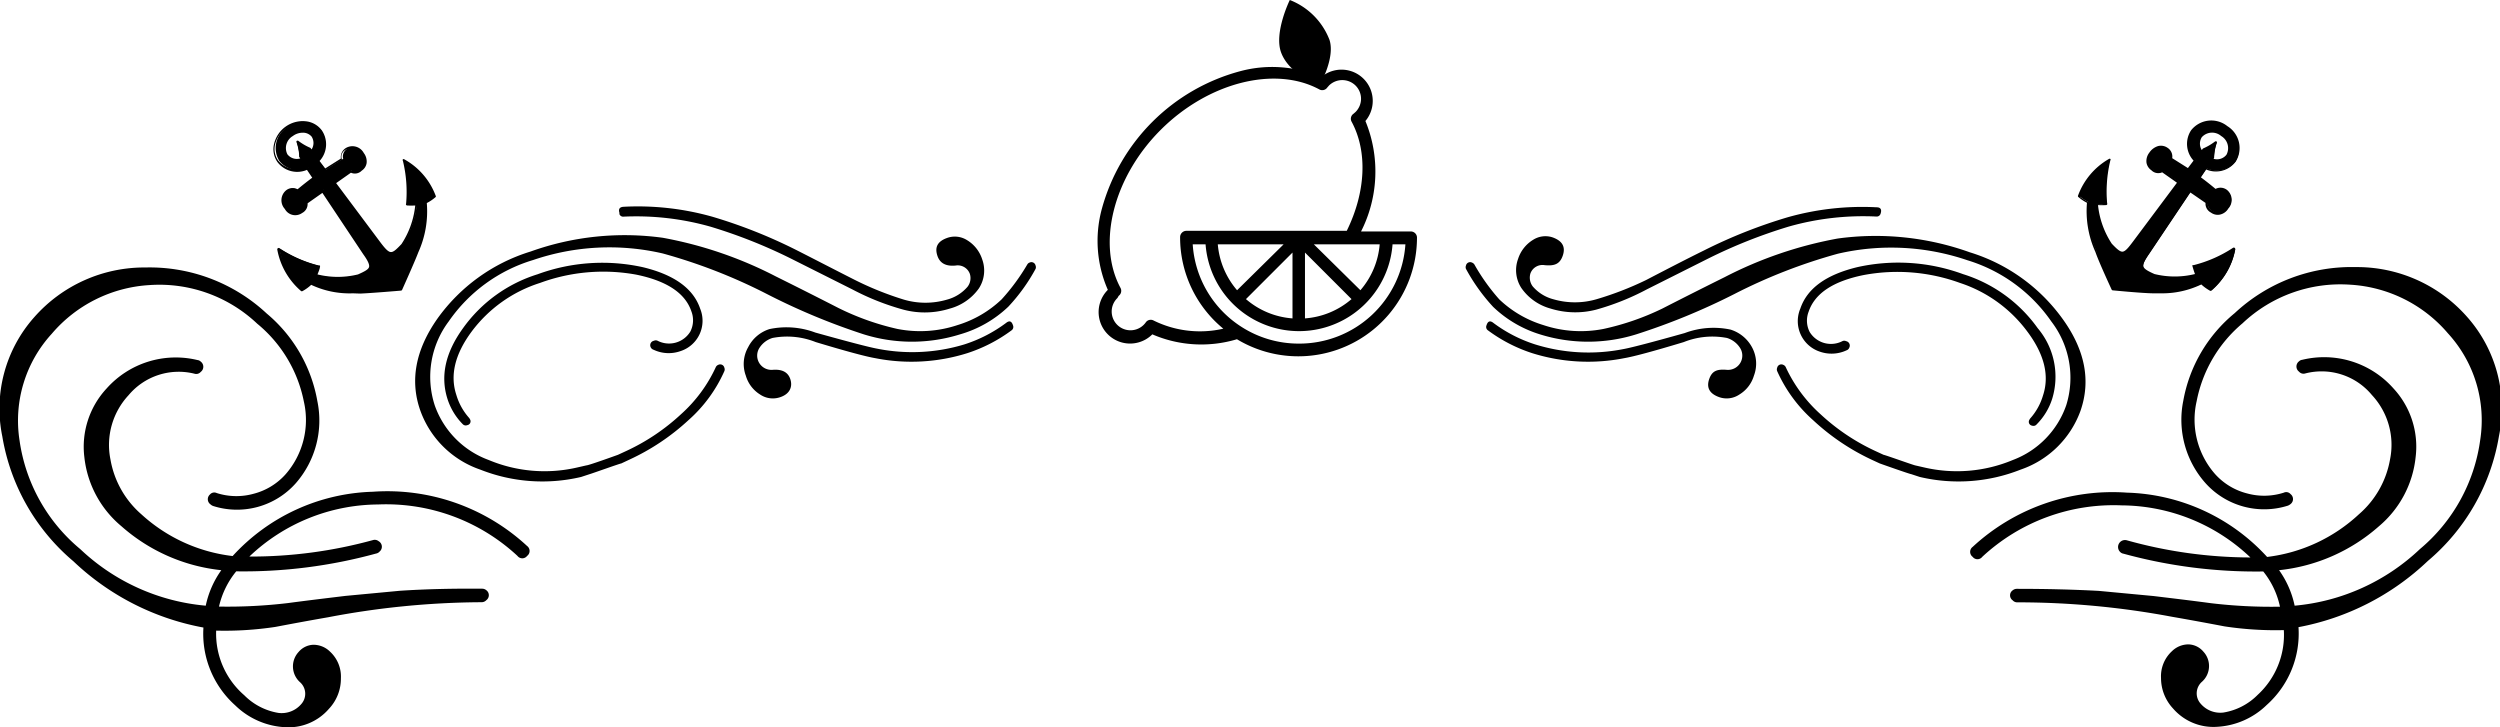 <svg viewBox="0 0 194.41 56.56" fill="currentColor"><defs><style>.cls-1{fill:#db9c41}.cls-2{fill:#d79a2b}</style></defs><g id="Layer_2" data-name="Layer 2"><g id="Layer_1-2" data-name="Layer 1"><g id="Title_Top" data-name="Title Top"><path d="M156.86 46.84a.46.46 0 01-.35-.16.47.47 0 010-.77.51.51 0 01.31-.12q3.45 0 6.4.16l4.25.4c1.49.18 3 .36 4.49.56a39.86 39.86 0 005.34.27 6.52 6.52 0 00-1.3-2.74 39 39 0 01-10.86-1.38.48.48 0 01-.29-.16.54.54 0 01.52-.89 35.84 35.84 0 009.63 1.34 14.64 14.64 0 00-10-4.05 15 15 0 00-10.85 4 .47.47 0 01-.75 0 .48.48 0 010-.77 16 16 0 0112-4.22 15.35 15.35 0 0110.9 5 12.7 12.7 0 007.13-3.31 7.29 7.29 0 002.43-4.28 5.68 5.68 0 00-1.41-5 5.08 5.08 0 00-5.18-1.68.46.46 0 01-.49-.14.5.5 0 010-.8.42.42 0 01.25-.12 7.2 7.2 0 017.09 2.22 6.66 6.66 0 011.73 5.34 8.12 8.12 0 01-2.85 5.38 13.9 13.9 0 01-7.77 3.42 7.32 7.32 0 011.21 2.76 16.26 16.26 0 009.74-4.4 13.41 13.41 0 004.69-8.48 10 10 0 00-2.51-8.3 10.81 10.81 0 00-7.58-3.78 11.08 11.08 0 00-8.39 3 10.5 10.5 0 00-3.57 6.06 6.41 6.41 0 001.42 5.65 5 5 0 002.5 1.52 5 5 0 002.86-.06.44.44 0 01.52.11.49.49 0 010 .78.82.82 0 01-.2.12 6.13 6.13 0 01-6.43-1.77 7.41 7.41 0 01-1.71-6.38 11.42 11.42 0 014-6.82 13.31 13.31 0 019.41-3.58 11.4 11.4 0 018.66 3.87 10.7 10.7 0 012.48 9.27 16.17 16.17 0 01-5.53 9.71 19.89 19.89 0 01-10.06 5.15 7.44 7.44 0 01-2.47 6.05 6 6 0 01-3.87 1.7 4.15 4.15 0 01-3.42-1.43 3.47 3.47 0 01-.93-2.37 2.64 2.64 0 01.85-2.08 1.83 1.83 0 011.29-.53 1.57 1.57 0 011.15.56 1.64 1.64 0 01-.11 2.35 1.2 1.2 0 00-.09 1.71 2 2 0 001.76.68 4.84 4.84 0 002.66-1.37A6.33 6.33 0 00177.6 49a26.37 26.37 0 01-4.61-.29c-1.36-.26-2.72-.51-4.1-.75a64.89 64.89 0 00-12.03-1.12zM161.79 31.94a7.55 7.55 0 01-4.66 4.58 13.11 13.11 0 01-7.84.57l-.67-.22c-.1 0-2.36-.8-2.44-.83l-.65-.3a17.62 17.62 0 01-4.53-3.06 11.23 11.23 0 01-2.8-3.82.34.34 0 010-.26.33.33 0 01.47-.23.36.36 0 01.21.21 11.31 11.31 0 002.69 3.63 16.32 16.32 0 004.26 2.86l.65.3c.09 0 2.26.78 2.45.82l.7.16a11.24 11.24 0 006.9-.58 7 7 0 004.15-4.26 7.18 7.18 0 00-1.16-6.51 12.27 12.27 0 00-6.52-4.76 18.37 18.37 0 00-10.08-.51 42.1 42.1 0 00-8.06 3.14 51.43 51.43 0 01-7.62 3.13 12.55 12.55 0 01-7.49 0 9.14 9.14 0 01-3.64-2.14 14.5 14.5 0 01-2.11-2.95.34.34 0 010-.26.33.33 0 01.47-.23.4.4 0 01.18.14 15.62 15.62 0 001.94 2.72 8.59 8.59 0 003.43 2 9.18 9.18 0 004.67.3 20.24 20.24 0 004.57-1.58c1.62-.83 3.23-1.64 4.86-2.45a31.39 31.39 0 018.78-3 21.7 21.7 0 0110.28 1.07 13.93 13.93 0 017.26 5.24q2.56 3.59 1.35 7.08zm-25.4-2.72a2.56 2.56 0 01-1.13 1.46 1.76 1.76 0 01-1.52.22c-.78-.26-1.06-.73-.83-1.41s.65-.79 1.38-.73a1.11 1.11 0 001-1.74 1.84 1.84 0 00-1-.74 6 6 0 00-3.35.32c-2.38.72-3.91 1.13-4.62 1.25a14.48 14.48 0 01-7.18-.39 11.93 11.93 0 01-3.43-1.77.32.32 0 01-.11-.4c.1-.32.28-.38.53-.18a11 11 0 003.24 1.67 13.94 13.94 0 006.85.37q.91-.16 4.79-1.25a6.38 6.38 0 013.56-.27 2.85 2.85 0 011.67 1.37 2.66 2.66 0 01.15 2.22zm9.53-12.38a21.19 21.19 0 00-6.82.78 39.93 39.93 0 00-6.25 2.48l-4.78 2.4a19.53 19.53 0 01-3.95 1.58 6.46 6.46 0 01-3.56-.09 4.07 4.07 0 01-2.25-1.59 2.54 2.54 0 01-.26-2.26 2.71 2.71 0 011.17-1.49 1.78 1.78 0 011.49-.2c.78.27 1.05.74.82 1.42s-.66.82-1.41.75a1 1 0 00-1.11.65 1.13 1.13 0 00.18 1 3.17 3.17 0 001.6 1 6 6 0 003.36 0 25 25 0 003.85-1.49c1.52-.79 3-1.56 4.56-2.33A39.4 39.4 0 01139 16.9a21.3 21.3 0 016.93-.78c.32 0 .42.18.31.5a.31.31 0 01-.32.22zM159.59 31a4.92 4.92 0 01-1.21 2 .32.32 0 01-.36.1.3.3 0 01-.23-.41 1 1 0 01.08-.14 4.67 4.67 0 001-1.79c.51-1.53.12-3.17-1.19-4.94a10.65 10.65 0 00-5.27-3.82 14.24 14.24 0 00-7.49-.61q-3.55.72-4.27 2.84a1.93 1.93 0 00.08 1.59 1.94 1.94 0 002.54.71.33.33 0 01.29 0 .35.35 0 01.25.5.34.34 0 01-.21.21 2.75 2.75 0 01-2.07.11A2.5 2.5 0 01140 24c.53-1.57 2-2.64 4.45-3.23a14.62 14.62 0 018.21.55 11.22 11.22 0 015.8 4.2 5.85 5.85 0 011.13 5.48z" class="cls-1"/><path d="M25.52 48c-1.38.24-2.74.49-4.1.75a26.37 26.37 0 01-4.61.29A6.33 6.33 0 0019 54.07a4.84 4.84 0 002.66 1.37 2 2 0 001.76-.68 1.2 1.2 0 00-.09-1.71 1.65 1.65 0 01-.11-2.35 1.57 1.57 0 011.15-.56 1.83 1.83 0 011.29.53 2.64 2.64 0 01.85 2.08 3.42 3.42 0 01-.93 2.37 4.15 4.15 0 01-3.42 1.43 6 6 0 01-3.87-1.7 7.47 7.47 0 01-2.47-6.05 19.89 19.89 0 01-10.11-5.15 16.17 16.17 0 01-5.53-9.71 10.7 10.7 0 012.48-9.27 11.4 11.4 0 018.66-3.87 13.35 13.35 0 019.42 3.58 11.46 11.46 0 013.94 6.82A7.41 7.41 0 0123 37.58a6.11 6.11 0 01-6.42 1.77.56.56 0 01-.2-.12.49.49 0 01-.05-.78.44.44 0 01.52-.11 5 5 0 002.86.06 5 5 0 002.5-1.52 6.41 6.41 0 001.42-5.65A10.45 10.45 0 0020 25.17a11.07 11.07 0 00-8.39-3 10.81 10.81 0 00-7.58 3.78 10 10 0 00-2.51 8.3 13.41 13.41 0 004.72 8.45A16.26 16.26 0 0016 47.1a7.32 7.32 0 011.21-2.76 13.9 13.9 0 01-7.77-3.42 8.12 8.12 0 01-2.88-5.37 6.66 6.66 0 011.73-5.34A7.2 7.2 0 0115.36 28a.42.42 0 01.25.12.5.5 0 010 .8.46.46 0 01-.49.14A5.08 5.08 0 0010 30.73a5.68 5.68 0 00-1.41 5A7.29 7.29 0 0011 40a12.7 12.7 0 007.09 3.24 15.35 15.35 0 0110.9-5 16 16 0 0112 4.22.48.48 0 010 .77.47.47 0 01-.75 0 15 15 0 00-10.85-4 14.64 14.64 0 00-10 4.05A35.84 35.84 0 0029 42a.48.48 0 01.45.09.49.49 0 01.07.8.48.48 0 01-.29.16 39 39 0 01-10.86 1.38 6.65 6.65 0 00-1.34 2.74 39.86 39.86 0 005.34-.27c1.5-.2 3-.38 4.49-.56l4.25-.4c2-.13 4.11-.18 6.4-.16a.49.49 0 01.31.12.48.48 0 010 .77.5.5 0 01-.36.16A64.89 64.89 0 0025.52 48zM34 24.8a13.93 13.93 0 017.26-5.24 21.7 21.7 0 0110.28-1.07 31.39 31.39 0 018.78 3c1.63.81 3.24 1.62 4.86 2.45a20.24 20.24 0 004.61 1.64 9.18 9.18 0 004.67-.3 8.59 8.59 0 003.43-2 16.11 16.11 0 002-2.72.33.33 0 01.17-.14.33.33 0 01.47.23.34.34 0 010 .26 14.12 14.12 0 01-2.12 2.94A9.07 9.07 0 0174.66 26a12.55 12.55 0 01-7.49 0 51 51 0 01-7.56-3.15 42.39 42.39 0 00-8.07-3.14 18.37 18.37 0 00-10.08.51A12.27 12.27 0 0034.89 25a7.18 7.18 0 00-1.08 6.53A7 7 0 0038 35.77a11.24 11.24 0 006.9.58l.7-.16c.19 0 2.36-.79 2.45-.82l.65-.3a16.32 16.32 0 004.26-2.86 11.17 11.17 0 002.69-3.63.36.36 0 01.21-.21.33.33 0 01.47.23.34.34 0 010 .26 11.1 11.1 0 01-2.8 3.82 17.62 17.62 0 01-4.58 3.06l-.64.3c-.09 0-2.35.81-2.45.83l-.67.22a13.12 13.12 0 01-7.84-.57 7.55 7.55 0 01-4.66-4.58Q31.45 28.45 34 24.8zM58.18 27a2.8 2.8 0 011.66-1.41 6.38 6.38 0 013.56.27q3.87 1.08 4.79 1.25a13.94 13.94 0 006.81-.33 11 11 0 003.24-1.67c.25-.2.43-.14.53.18a.32.32 0 01-.11.4 11.93 11.93 0 01-3.43 1.77 14.47 14.47 0 01-7.18.39c-.7-.12-2.24-.53-4.62-1.25a6 6 0 00-3.35-.32 1.84 1.84 0 00-1 .74 1.11 1.11 0 001 1.74c.74-.06 1.2.18 1.38.73s0 1.15-.83 1.41a1.76 1.76 0 01-1.52-.22A2.56 2.56 0 0158 29.22a2.63 2.63 0 01.18-2.22zm-10-10.42c-.11-.32 0-.48.31-.5a21.3 21.3 0 016.93.78 39.4 39.4 0 016.44 2.55c1.52.77 3 1.54 4.56 2.33a24.6 24.6 0 003.87 1.56 5.93 5.93 0 003.35 0 3.17 3.17 0 001.6-1 1.1 1.1 0 00.18-1 1 1 0 00-1.11-.65q-1.12.11-1.41-.75c-.23-.68 0-1.15.82-1.42a1.78 1.78 0 011.49.2 2.71 2.71 0 011.17 1.49 2.54 2.54 0 01-.26 2.26A4.07 4.07 0 0173.85 24a6.46 6.46 0 01-3.56.09 19.53 19.53 0 01-4-1.58l-4.78-2.4a39.93 39.93 0 00-6.25-2.48 21.19 21.19 0 00-6.82-.78.31.31 0 01-.28-.23zM36 25.53a11.22 11.22 0 015.8-4.2 14.62 14.62 0 018.2-.55c2.44.59 3.92 1.66 4.45 3.23a2.48 2.48 0 01-1.55 3.3 2.75 2.75 0 01-2.07-.11.36.36 0 01-.23-.2.35.35 0 01.25-.5.33.33 0 01.29 0 1.94 1.94 0 002.54-.71 1.93 1.93 0 00.08-1.59q-.72-2.11-4.27-2.84A14.24 14.24 0 0042 22a10.65 10.65 0 00-5.32 3.78c-1.31 1.77-1.7 3.41-1.19 4.94a4.67 4.67 0 001 1.79 1 1 0 01.08.14.3.3 0 01-.23.41A.32.32 0 0136 33a4.92 4.92 0 01-1.21-2c-.55-1.76-.16-3.57 1.21-5.47zM23.49 22.54a4 4 0 00.69-.53 7.7 7.7 0 003.84.68c.84 0 3.17-.23 3.17-.23s1-2.13 1.26-2.91a7.64 7.64 0 00.64-3.85 3.84 3.84 0 00.72-.48 5.45 5.45 0 00-2.39-2.77 10 10 0 01.25 3.4 4.48 4.48 0 00.75 0A7.26 7.26 0 0131.3 19c-.83.87-1 .93-1.82-.16-.48-.6-2.13-2.84-3.48-4.67l1.3-.91a.63.63 0 00.78-.11.82.82 0 00.14-1.23.89.89 0 00-1.22-.35.7.7 0 00-.31.78c-.48.27-.93.56-1.37.86l-.56-.74a1.83 1.83 0 00.24-2.29 1.91 1.91 0 00-2.67-.29 1.92 1.92 0 00-.61 2.62 1.84 1.84 0 002.24.53l.52.77c-.43.32-.86.65-1.27 1a.7.7 0 00-.84 0 .89.89 0 00-.08 1.3.82.82 0 001.2.28c.24-.18.44-.35.36-.71l1.29-.92 3.26 4.86c.76 1.12.66 1.27-.44 1.76a7.22 7.22 0 01-3.36 0 3.89 3.89 0 00.24-.7 10.12 10.12 0 01-3.12-1.36 5.46 5.46 0 001.77 3.22zm.77-10.66l-.17-.24a4.23 4.23 0 01-1-.56 4.29 4.29 0 01.2 1.09l.17.25a1.08 1.08 0 01-1.24-.33 1.19 1.19 0 01.44-1.6 1.18 1.18 0 011.66.11 1.08 1.08 0 01-.06 1.28z" class="cls-2"/><path d="M27.45 22.81a7 7 0 01-3.25-.66 3.32 3.32 0 01-.68.49.12.12 0 01-.1 0 5.57 5.57 0 01-1.86-3.24.12.12 0 01.05-.1.11.11 0 01.12 0 10 10 0 003.07 1.35.12.12 0 01.08 0 .12.12 0 010 .1c0 .14-.12.41-.19.59a6.57 6.57 0 003.15 0c.54-.24.81-.39.86-.58s-.12-.53-.46-1L25.07 15l-1.15.81a.78.78 0 01-.42.75.92.92 0 01-1.35-.31 1 1 0 01.1-1.45.81.81 0 01.89-.08q.55-.46 1.14-.9l-.41-.61a1.93 1.93 0 01-2.29-.6 1.75 1.75 0 01-.26-1.45 2.29 2.29 0 012.44-1.73 1.76 1.76 0 011.28.73 1.92 1.92 0 01-.19 2.36l.44.58 1.22-.77a.83.83 0 01.37-.81 1 1 0 011.41.38 1.08 1.08 0 01.22.78.86.86 0 01-.38.59.74.74 0 01-.84.16l-1.15.81 3.43 4.59c.36.48.61.76.82.77s.42-.19.83-.62a6.69 6.69 0 001.07-3 5.92 5.92 0 01-.62 0 .11.11 0 01-.09-.05.09.09 0 010-.09 10.28 10.28 0 00-.25-3.34.09.09 0 010-.11.09.09 0 01.11 0 5.4 5.4 0 012.44 2.83.09.09 0 010 .1 3.33 3.33 0 01-.69.47 7.73 7.73 0 01-.66 3.83c-.29.77-1.25 2.89-1.26 2.92a.11.11 0 01-.09.06s-2.35.2-3.17.23zm-3.27-.91h.06a7.55 7.55 0 003.78.66c.74 0 2.72-.19 3.1-.22.15-.35 1-2.16 1.23-2.85a7.58 7.58 0 00.65-3.77.11.11 0 010-.12 4.82 4.82 0 00.64-.4 5.42 5.42 0 00-2.1-2.53 9.81 9.81 0 01.23 3.08 2.51 2.51 0 00.57 0 .14.14 0 01.11 0 .18.18 0 010 .1 7.22 7.22 0 01-1.15 3.23c-.42.44-.71.71-1 .68s-.56-.3-1-.86l-3.5-4.68a.08.08 0 010-.08.12.12 0 010-.08l1.25-.88a.09.09 0 01.12 0c.23.14.4.07.66-.11a.7.7 0 00.3-.45.87.87 0 00-.19-.62.79.79 0 00-1.1-.33.6.6 0 00-.27.67.1.1 0 010 .11c-.46.27-.92.56-1.36.86a.1.1 0 01-.15 0l-.56-.74a.11.11 0 010-.14 1.71 1.71 0 00.23-2.15 1.55 1.55 0 00-1.13-.65 2.1 2.1 0 00-2.2 1.57 1.55 1.55 0 00.23 1.28 1.74 1.74 0 002.11.49.1.1 0 01.26.03l.52.77a.1.1 0 010 .14c-.43.32-.85.66-1.26 1a.12.12 0 01-.13 0 .6.6 0 00-.72 0 .8.8 0 00-.05 1.15.7.7 0 001 .25c.27-.19.38-.33.33-.59a.09.09 0 010-.11l1.31-.86h.05a.12.12 0 01.08 0 .12.12 0 01.08 0l3.25 4.86c.39.57.58.91.49 1.2s-.42.47-1 .72a7.17 7.17 0 01-3.42 0 .11.11 0 01-.08-.07.09.09 0 010-.11 3.67 3.67 0 00.18-.53 9.81 9.81 0 01-2.83-1.25 5.47 5.47 0 001.69 2.83 4.32 4.32 0 00.6-.48.11.11 0 01.09-.02zm-1.1-9.31a1.09 1.09 0 01-.91-.44 1.29 1.29 0 01.47-1.75 1.28 1.28 0 011.81.14 1.18 1.18 0 01-.1 1.4.1.1 0 01-.17 0l-.18-.21a5.29 5.29 0 01-.69-.36 6.5 6.5 0 01.11.77l.15.22a.11.11 0 010 .1.11.11 0 01-.07.06 1.41 1.41 0 01-.42.07zm.46-2.27a1.28 1.28 0 00-.77.26 1.08 1.08 0 00-.42 1.42.93.93 0 001 .32l-.08-.12a.08.08 0 010-.05 3.94 3.94 0 00-.2-1.06.11.11 0 010-.13.12.12 0 01.14 0 4.28 4.28 0 00.93.54l.09.12a.92.92 0 000-1 .87.87 0 00-.69-.3zM99.62 4.07c-.56-1.54.68-4.07.68-4.07a5.41 5.41 0 013.09 3.11c.45 1.42-.77 3.52-.77 3.52s-2.35-.78-3-2.56zM102.54 6l-2.24-6" class="cls-2"/><path d="M109.74 18h-3.9a10.31 10.31 0 00.34-8.59A2.43 2.43 0 00102.74 6a9.57 9.57 0 00-6.31-.46 15.23 15.23 0 00-10.74 10.68 9.47 9.47 0 00.46 6.32A2.43 2.43 0 0089.61 26a9.6 9.6 0 006.58.38 9.23 9.23 0 0014-7.87.48.48 0 00-.45-.51zm-12.85 5.26l3.62-3.62v5.12a6.23 6.23 0 01-3.62-1.5zm-.69-.69A6.29 6.29 0 0194.7 19h5.12zm5.28-2.93l3.62 3.62a6.23 6.23 0 01-3.62 1.5zm4.31 2.93L102.17 19h5.12a6.23 6.23 0 01-1.5 3.57zm-16.07 2.36a.47.47 0 00-.62.14 1.46 1.46 0 11-2.2-1.9A1.74 1.74 0 0187 23a.48.48 0 00.13-.62c-1.85-3.45-.54-8.62 3.14-12.29s8.86-5 12.32-3.14a.47.47 0 00.62-.14l.14-.16a1.47 1.47 0 012.06 0 1.45 1.45 0 010 2.06l-.16.14a.47.47 0 00-.14.62c1.25 2.32 1.1 5.47-.38 8.48H92.26a.49.49 0 00-.49.49 9.18 9.18 0 003.36 7.12 8.14 8.14 0 01-5.41-.63zM101 26.72a8.22 8.22 0 01-4.47-1.31A8.24 8.24 0 0192.75 19h1a7.29 7.29 0 0014.54 0h1a8.27 8.27 0 01-8.29 7.72zM173.83 19.37a10.12 10.12 0 01-3.12 1.36 3.89 3.89 0 00.24.7 7.22 7.22 0 01-3.36 0c-1.1-.49-1.2-.64-.44-1.76l3.26-4.86 1.29.92c-.08.36.12.53.37.71a.81.81 0 001.19-.28.89.89 0 00-.08-1.3.7.7 0 00-.84 0c-.41-.35-.83-.68-1.27-1l.52-.77a1.84 1.84 0 002.24-.53 1.91 1.91 0 00-.61-2.62 1.91 1.91 0 00-2.67.29 1.83 1.83 0 00.24 2.29l-.55.74c-.45-.3-.9-.59-1.37-.86a.72.72 0 00-.32-.78.9.9 0 00-1.25.35.82.82 0 00.14 1.23.63.63 0 00.78.11l1.3.91-3.52 4.64c-.81 1.09-1 1-1.82.16a7.26 7.26 0 01-1.12-3.16 4.48 4.48 0 00.75 0 10.23 10.23 0 01.25-3.4 5.45 5.45 0 00-2.39 2.77 3.84 3.84 0 00.72.48 7.64 7.64 0 00.64 3.85c.3.78 1.26 2.91 1.26 2.91s2.34.2 3.17.23a7.68 7.68 0 003.84-.68 4 4 0 00.69.53 5.46 5.46 0 001.84-3.18zm-2.69-8.77a1.18 1.18 0 011.66-.11 1.18 1.18 0 01.44 1.6 1.08 1.08 0 01-1.24.33l.17-.25a4 4 0 01.21-1.09 4.44 4.44 0 01-1 .56l-.17.24a1.09 1.09 0 01-.07-1.28z" class="cls-2"/><path d="M168.05 22.81h-.57c-.83 0-3.15-.23-3.18-.23a.11.11 0 01-.09-.06s-1-2.15-1.26-2.92a7.73 7.73 0 01-.66-3.83 3.33 3.33 0 01-.69-.47.12.12 0 010-.1 5.45 5.45 0 012.4-2.84.09.09 0 01.11 0 .09.09 0 010 .11 10.28 10.28 0 00-.25 3.34.09.09 0 010 .09.1.1 0 01-.08.05 6.12 6.12 0 01-.63 0 6.69 6.69 0 001.07 3c.4.42.63.62.82.62.22 0 .46-.29.82-.77l3.43-4.59-.21-.15-.94-.66a.75.75 0 01-.84-.16.9.9 0 01-.38-.58 1.07 1.07 0 01.22-.79 1.27 1.27 0 01.68-.51.89.89 0 01.73.13.81.81 0 01.37.81l1.22.77.44-.58a1.92 1.92 0 01-.19-2.36 2 2 0 012.82-.32 2 2 0 01.64 2.77 1.93 1.93 0 01-2.29.6l-.41.61q.59.44 1.14.9a.83.83 0 01.89.08 1 1 0 01.1 1.45 1 1 0 01-.66.47.88.88 0 01-.69-.16.78.78 0 01-.42-.75l-1-.69-.18-.12-3.19 4.76c-.34.49-.52.82-.46 1s.32.34.86.58a6.57 6.57 0 003.15 0c-.07-.18-.15-.45-.19-.59a.12.12 0 010-.1.12.12 0 01.08 0 10 10 0 003.07-1.35.11.11 0 01.12 0 .1.1 0 01.05.1 5.57 5.57 0 01-1.86 3.24.12.12 0 01-.1 0 3.61 3.61 0 01-.68-.49 7 7 0 01-3.13.69zm-3.67-.45c.39 0 2.36.2 3.1.22a7.53 7.53 0 003.78-.66.1.1 0 01.13 0 4.32 4.32 0 00.6.48 5.47 5.47 0 001.69-2.83 9.81 9.81 0 01-2.83 1.25 2.51 2.51 0 00.19.53.11.11 0 010 .11.11.11 0 01-.08.07 7.17 7.17 0 01-3.42 0c-.56-.25-.9-.42-1-.72s.1-.63.49-1.2l3.26-4.86a.08.08 0 01.07 0 .11.11 0 01.08 0l.27.19 1 .74a.09.09 0 010 .11c-.05.26.06.4.33.59a.71.71 0 00.52.13.88.88 0 00.52-.38.8.8 0 000-1.15.6.6 0 00-.72 0 .12.12 0 01-.13 0c-.4-.34-.83-.68-1.26-1a.1.1 0 010-.14l.52-.77a.1.1 0 01.13 0 1.74 1.74 0 002.11-.49 1.81 1.81 0 00-.58-2.47 1.8 1.8 0 00-2.52.27 1.71 1.71 0 00.23 2.15.11.11 0 010 .14l-.56.74a.1.1 0 01-.15 0c-.44-.3-.9-.58-1.36-.86a.1.1 0 01-.05-.11.6.6 0 00-.27-.67.64.64 0 00-.54-.09 1 1 0 00-.56.42.83.83 0 00-.18.63.7.7 0 00.29.44c.26.18.43.25.66.11a.11.11 0 01.12 0l1 .7.3.21a.22.22 0 010 .08.24.24 0 010 .08c-1.37 1.82-3.05 4.06-3.5 4.68s-.68.84-1 .86c-.3 0-.57-.26-1-.68-.85-.89-1.13-3.14-1.15-3.23a.12.12 0 01.15-.12 2.55 2.55 0 00.57 0 9.81 9.81 0 01.23-3.08 5.42 5.42 0 00-2.1 2.53 4.4 4.4 0 00.65.4.11.11 0 01.05.12 7.58 7.58 0 00.63 3.79c.33.58 1.14 2.38 1.29 2.74zm8-9.77a1.41 1.41 0 01-.45-.07.11.11 0 01-.07-.06.11.11 0 010-.1l.15-.22a6.5 6.5 0 01.11-.77 6.14 6.14 0 01-.68.36l-.16.21a.16.16 0 01-.09.05.11.11 0 01-.09-.05 1.18 1.18 0 01-.1-1.4 1.28 1.28 0 011.81-.14 1.29 1.29 0 01.47 1.75 1.08 1.08 0 01-.86.44zm-.24-.24a.93.93 0 001-.32 1.09 1.09 0 00-.41-1.45 1.08 1.08 0 00-1.51.09.94.94 0 000 1l.09-.12a4.28 4.28 0 00.93-.54.12.12 0 01.14 0 .11.11 0 010 .13 3.94 3.94 0 00-.2 1.06.08.08 0 010 .05z" class="cls-2"/></g></g></g></svg>